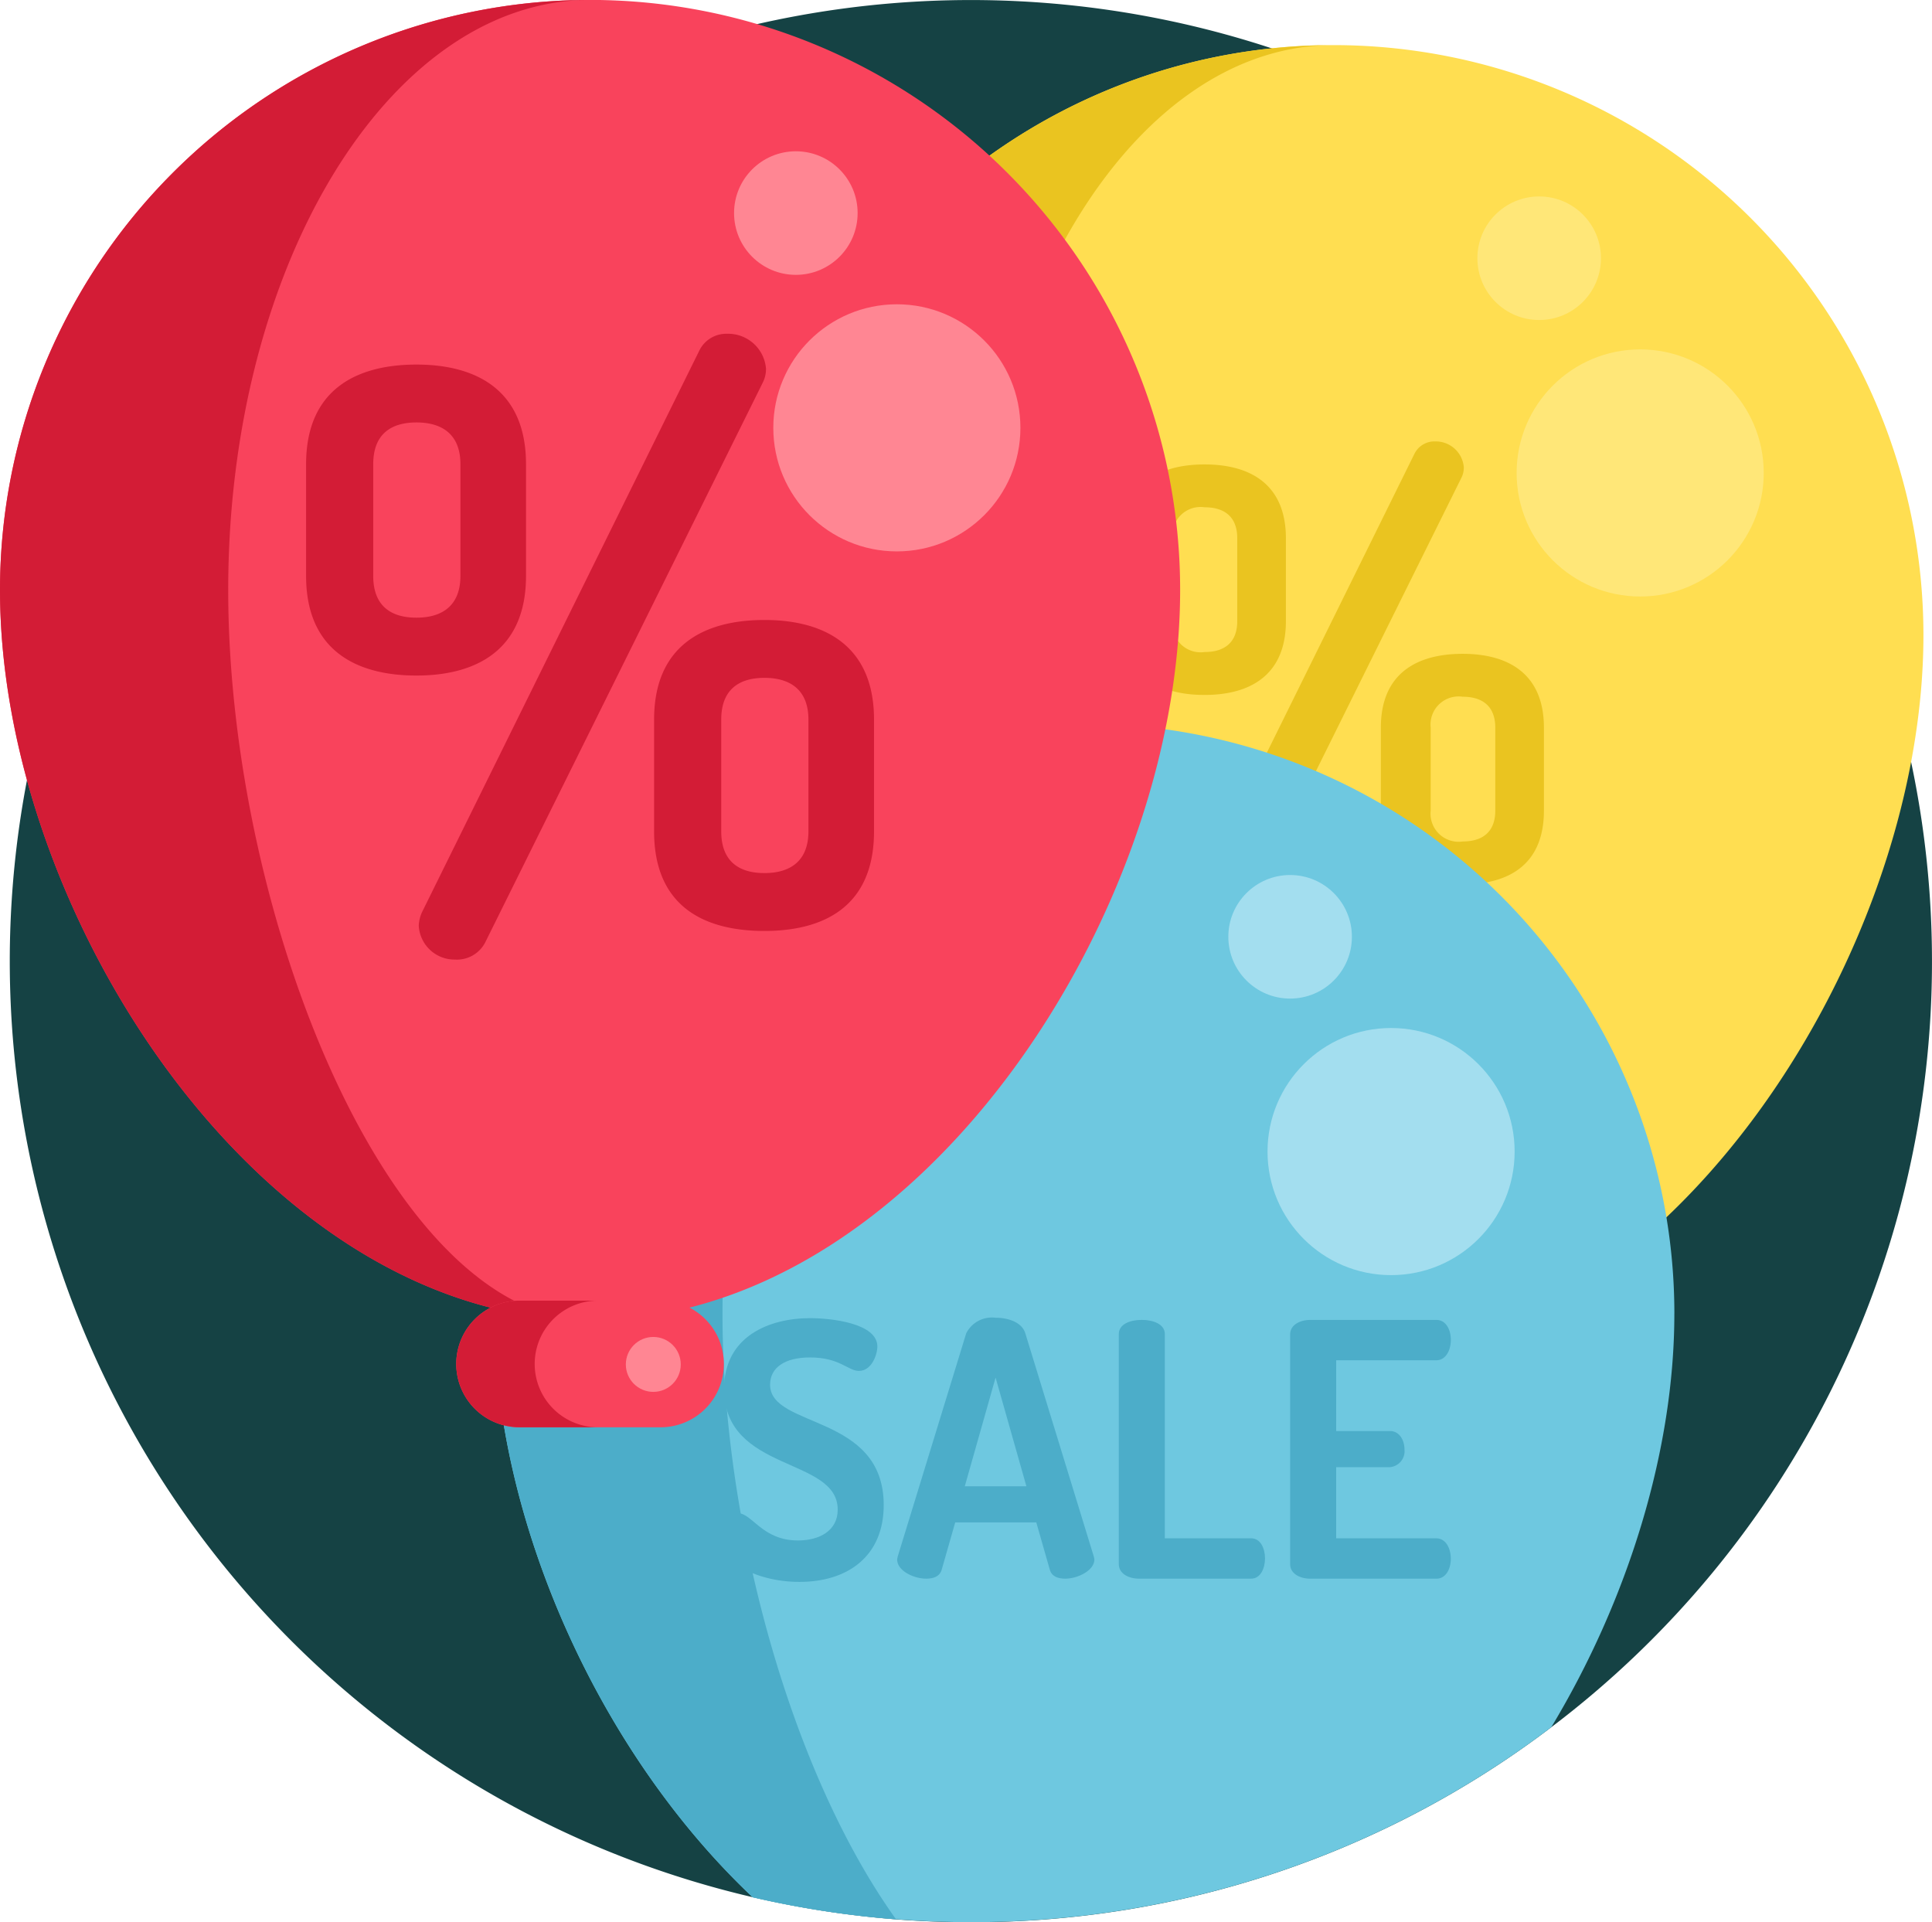 <svg id="balloons" xmlns="http://www.w3.org/2000/svg" width="160.108" height="159.291" viewBox="0 0 160.108 159.291">
  <path id="Path_51" data-name="Path 51" d="M161.9,80.951a79.517,79.517,0,0,1-31.549,63.489,0,0,0,0,1,0,0A79.3,79.3,0,0,1,82.256,160.6q-3.131,0-6.206-.237A79.648,79.648,0,1,1,161.9,80.951Z" transform="translate(-1.794 -1.305)" fill="#154244"/>
  <path id="Path_52" data-name="Path 52" d="M294.786,62.16c0,27.006-21.893,60.51-48.9,60.51s-48.9-33.5-48.9-60.51a48.9,48.9,0,0,1,97.8,0Z" transform="translate(-135.388 -9.522)" fill="#ffde51"/>
  <path id="Path_53" data-name="Path 53" d="M245.886,122.677c-27,0-48.9-33.507-48.9-60.511A48.9,48.9,0,0,1,245.5,13.27c-16.378.338-29.6,22.1-29.6,48.9C215.9,89.171,229.33,122.677,245.886,122.677Z" transform="translate(-135.387 -9.528)" fill="#eac420"/>
  <g id="Group_16" data-name="Group 16" transform="translate(122.434 16.279)">
    <ellipse id="Ellipse_2" data-name="Ellipse 2" cx="10.239" cy="10.239" rx="10.239" ry="10.239" transform="translate(3.251 12.675)" fill="#ffe778"/>
    <ellipse id="Ellipse_3" data-name="Ellipse 3" cx="5.12" cy="5.12" rx="5.12" ry="5.12" fill="#ffe778"/>
  </g>
  <path id="Path_54" data-name="Path 54" d="M297.564,133.2V126.33c0-4.456,2.94-6.116,6.78-6.116,3.793,0,6.733,1.66,6.733,6.116V133.2c0,4.456-2.94,6.116-6.733,6.116C300.5,139.321,297.564,137.662,297.564,133.2Zm9.482-6.875c0-1.754-1.043-2.56-2.7-2.56a2.331,2.331,0,0,0-2.655,2.56V133.2a2.331,2.331,0,0,0,2.655,2.56c1.66,0,2.7-.806,2.7-2.56Zm18.775-5.879a1.863,1.863,0,0,1-.189.853l-17.069,34.421a1.954,1.954,0,0,1-1.849,1.043,2.2,2.2,0,0,1-2.228-2.086,2.24,2.24,0,0,1,.189-.806l17.068-34.563a1.846,1.846,0,0,1,1.707-1A2.331,2.331,0,0,1,325.821,120.451ZM318.947,148.9v-6.875c0-4.457,2.939-6.116,6.78-6.116,3.793,0,6.733,1.66,6.733,6.116V148.9c0,4.5-2.939,6.116-6.733,6.116C321.886,155.015,318.947,153.4,318.947,148.9Zm9.483-6.875c0-1.754-1.043-2.56-2.7-2.56a2.331,2.331,0,0,0-2.655,2.56V148.9a2.331,2.331,0,0,0,2.655,2.56c1.659,0,2.7-.806,2.7-2.56Z" transform="translate(-204.513 -81.727)" fill="#eac420"/>
  <path id="Path_55" data-name="Path 55" d="M228.775,241.994c0,11.258-3.8,23.643-10.2,34.26a0,0,0,0,1,0,0,79.3,79.3,0,0,1-48.093,16.153q-3.131,0-6.206-.237A79.733,79.733,0,0,1,152.4,290.35c-12.932-12.2-21.423-31.536-21.423-48.356a48.9,48.9,0,1,1,97.8,0Z" transform="translate(-90.019 -133.12)" fill="#6ec8e0"/>
  <path id="Path_56" data-name="Path 56" d="M149.893,242c0,17.685,5.757,38.155,14.382,50.18a79.737,79.737,0,0,1-11.875-1.824c-12.932-12.2-21.423-31.536-21.423-48.356a48.9,48.9,0,0,1,48.512-48.9C163.111,193.444,149.893,215.208,149.893,242Z" transform="translate(-90.018 -133.128)" fill="#4cadc9"/>
  <g id="Group_17" data-name="Group 17" transform="translate(101.794 72.512)">
    <ellipse id="Ellipse_4" data-name="Ellipse 4" cx="10.239" cy="10.239" rx="10.239" ry="10.239" transform="translate(3.248 12.679)" fill="#a3deef"/>
    <ellipse id="Ellipse_5" data-name="Ellipse 5" cx="5.12" cy="5.12" rx="5.12" ry="5.12" fill="#a3deef"/>
  </g>
  <g id="Group_18" data-name="Group 18" transform="translate(59.477 109.201)">
    <path id="Path_57" data-name="Path 57" d="M200.145,366.478c0-4.4-9.417-3.051-9.417-10,0-4.371,3.755-5.867,7.129-5.867,1.731,0,5.574.411,5.574,2.347,0,.674-.469,2.024-1.526,2.024-.91,0-1.584-1.115-4.049-1.115-2.112,0-3.315.851-3.315,2.259,0,3.638,9.417,2.376,9.417,9.975,0,4.2-2.934,6.366-6.982,6.366-3.843,0-6.777-1.937-6.777-3.638,0-.822.763-2.054,1.672-2.054,1.2,0,2,2.259,4.987,2.259C198.62,369.03,200.145,368.238,200.145,366.478Z" transform="translate(-190.2 -350.577)" fill="#4cadc9"/>
    <path id="Path_58" data-name="Path 58" d="M237.766,370.55a1.683,1.683,0,0,1,.058-.294l5.662-18.453a2.384,2.384,0,0,1,2.435-1.291c1.115,0,2.2.411,2.464,1.291l5.662,18.453a1.273,1.273,0,0,1,.059.293c0,.91-1.379,1.584-2.406,1.584-.645,0-1.144-.205-1.291-.763l-1.115-3.9h-6.718l-1.115,3.9c-.147.558-.646.763-1.291.763C239.145,372.134,237.766,371.488,237.766,370.55Zm10.708-6.073-2.553-9.006-2.552,9.006Z" transform="translate(-222.892 -350.512)" fill="#4cadc9"/>
    <path id="Path_59" data-name="Path 59" d="M298.169,372.522c-.851,0-1.672-.411-1.672-1.2V352.25c0-.822.939-1.173,1.907-1.173.938,0,1.907.352,1.907,1.174v16.927h7.158c.763,0,1.144.821,1.144,1.672,0,.822-.381,1.672-1.144,1.672Z" transform="translate(-263.257 -350.9)" fill="#4cadc9"/>
    <path id="Path_60" data-name="Path 60" d="M345.719,360.288h4.46c.763,0,1.2.733,1.2,1.526a1.328,1.328,0,0,1-1.2,1.467h-4.46v5.9h8.3c.763,0,1.2.792,1.2,1.7,0,.792-.381,1.643-1.2,1.643H343.577c-.851,0-1.672-.411-1.672-1.2V352.28c0-.792.821-1.2,1.672-1.2h10.444c.822,0,1.2.851,1.2,1.643,0,.909-.44,1.7-1.2,1.7h-8.3Z" transform="translate(-294.465 -350.9)" fill="#4cadc9"/>
  </g>
  <path id="Path_61" data-name="Path 61" d="M97.8,50.2c0,27.006-21.893,60.51-48.9,60.51S0,77.211,0,50.2a48.9,48.9,0,0,1,97.8,0Z" transform="translate(0 -1.306)" fill="#f9435c"/>
  <path id="Path_62" data-name="Path 62" d="M48.9,110.723c-27,0-48.9-33.506-48.9-60.511a48.9,48.9,0,0,1,48.512-48.9c-16.378.338-29.6,22.1-29.6,48.9C18.917,77.217,32.343,110.723,48.9,110.723Z" transform="translate(0 -1.313)" fill="#d31c36"/>
  <path id="Path_63" data-name="Path 63" d="M137.838,356.476H126.153a5.248,5.248,0,0,1-5.248-5.248h0a5.248,5.248,0,0,1,5.248-5.248h11.685a5.248,5.248,0,0,1,5.248,5.248h0A5.248,5.248,0,0,1,137.838,356.476Z" transform="translate(-83.097 -238.197)" fill="#f9435c"/>
  <path id="Path_64" data-name="Path 64" d="M127.408,351.228h0a5.248,5.248,0,0,1,5.248-5.248h-6.5a5.248,5.248,0,0,0-5.248,5.248h0a5.248,5.248,0,0,0,5.248,5.248h6.5A5.248,5.248,0,0,1,127.408,351.228Z" transform="translate(-83.097 -238.197)" fill="#d31c36"/>
  <g id="Group_19" data-name="Group 19" transform="translate(51.864 12.537)">
    <ellipse id="Ellipse_6" data-name="Ellipse 6" cx="10.239" cy="10.239" rx="10.239" ry="10.239" transform="translate(12.221 12.679)" fill="#ff8693"/>
    <ellipse id="Ellipse_7" data-name="Ellipse 7" cx="5.12" cy="5.12" rx="5.12" ry="5.12" transform="translate(8.969)" fill="#ff8693"/>
    <ellipse id="Ellipse_8" data-name="Ellipse 8" cx="2.276" cy="2.276" rx="2.276" ry="2.276" transform="translate(0 98.256)" fill="#ff8693"/>
  </g>
  <path id="Path_65" data-name="Path 65" d="M81.12,109.821v-9.272c0-6.011,3.965-8.249,9.144-8.249,5.116,0,9.08,2.238,9.08,8.249v9.272c0,6.011-3.965,8.249-9.08,8.249C85.084,118.07,81.12,115.832,81.12,109.821Zm12.789-9.272c0-2.366-1.407-3.453-3.645-3.453s-3.581,1.087-3.581,3.453v9.272c0,2.366,1.343,3.453,3.581,3.453s3.645-1.087,3.645-3.453Zm25.323-7.929a2.511,2.511,0,0,1-.255,1.151L95.955,140.2a2.635,2.635,0,0,1-2.494,1.407,2.967,2.967,0,0,1-3.005-2.813,3.013,3.013,0,0,1,.256-1.087l23.02-46.616a2.489,2.489,0,0,1,2.3-1.343A3.145,3.145,0,0,1,119.231,92.62Zm-9.272,38.367v-9.272c0-6.011,3.965-8.249,9.144-8.249,5.116,0,9.08,2.238,9.08,8.249v9.272c0,6.075-3.965,8.249-9.08,8.249C113.924,139.236,109.959,137.062,109.959,130.987Zm12.789-9.272c0-2.366-1.407-3.453-3.645-3.453s-3.581,1.087-3.581,3.453v9.272c0,2.366,1.343,3.453,3.581,3.453s3.645-1.087,3.645-3.453Z" transform="translate(-55.753 -62.088)" fill="#d31c36"/>
</svg>
